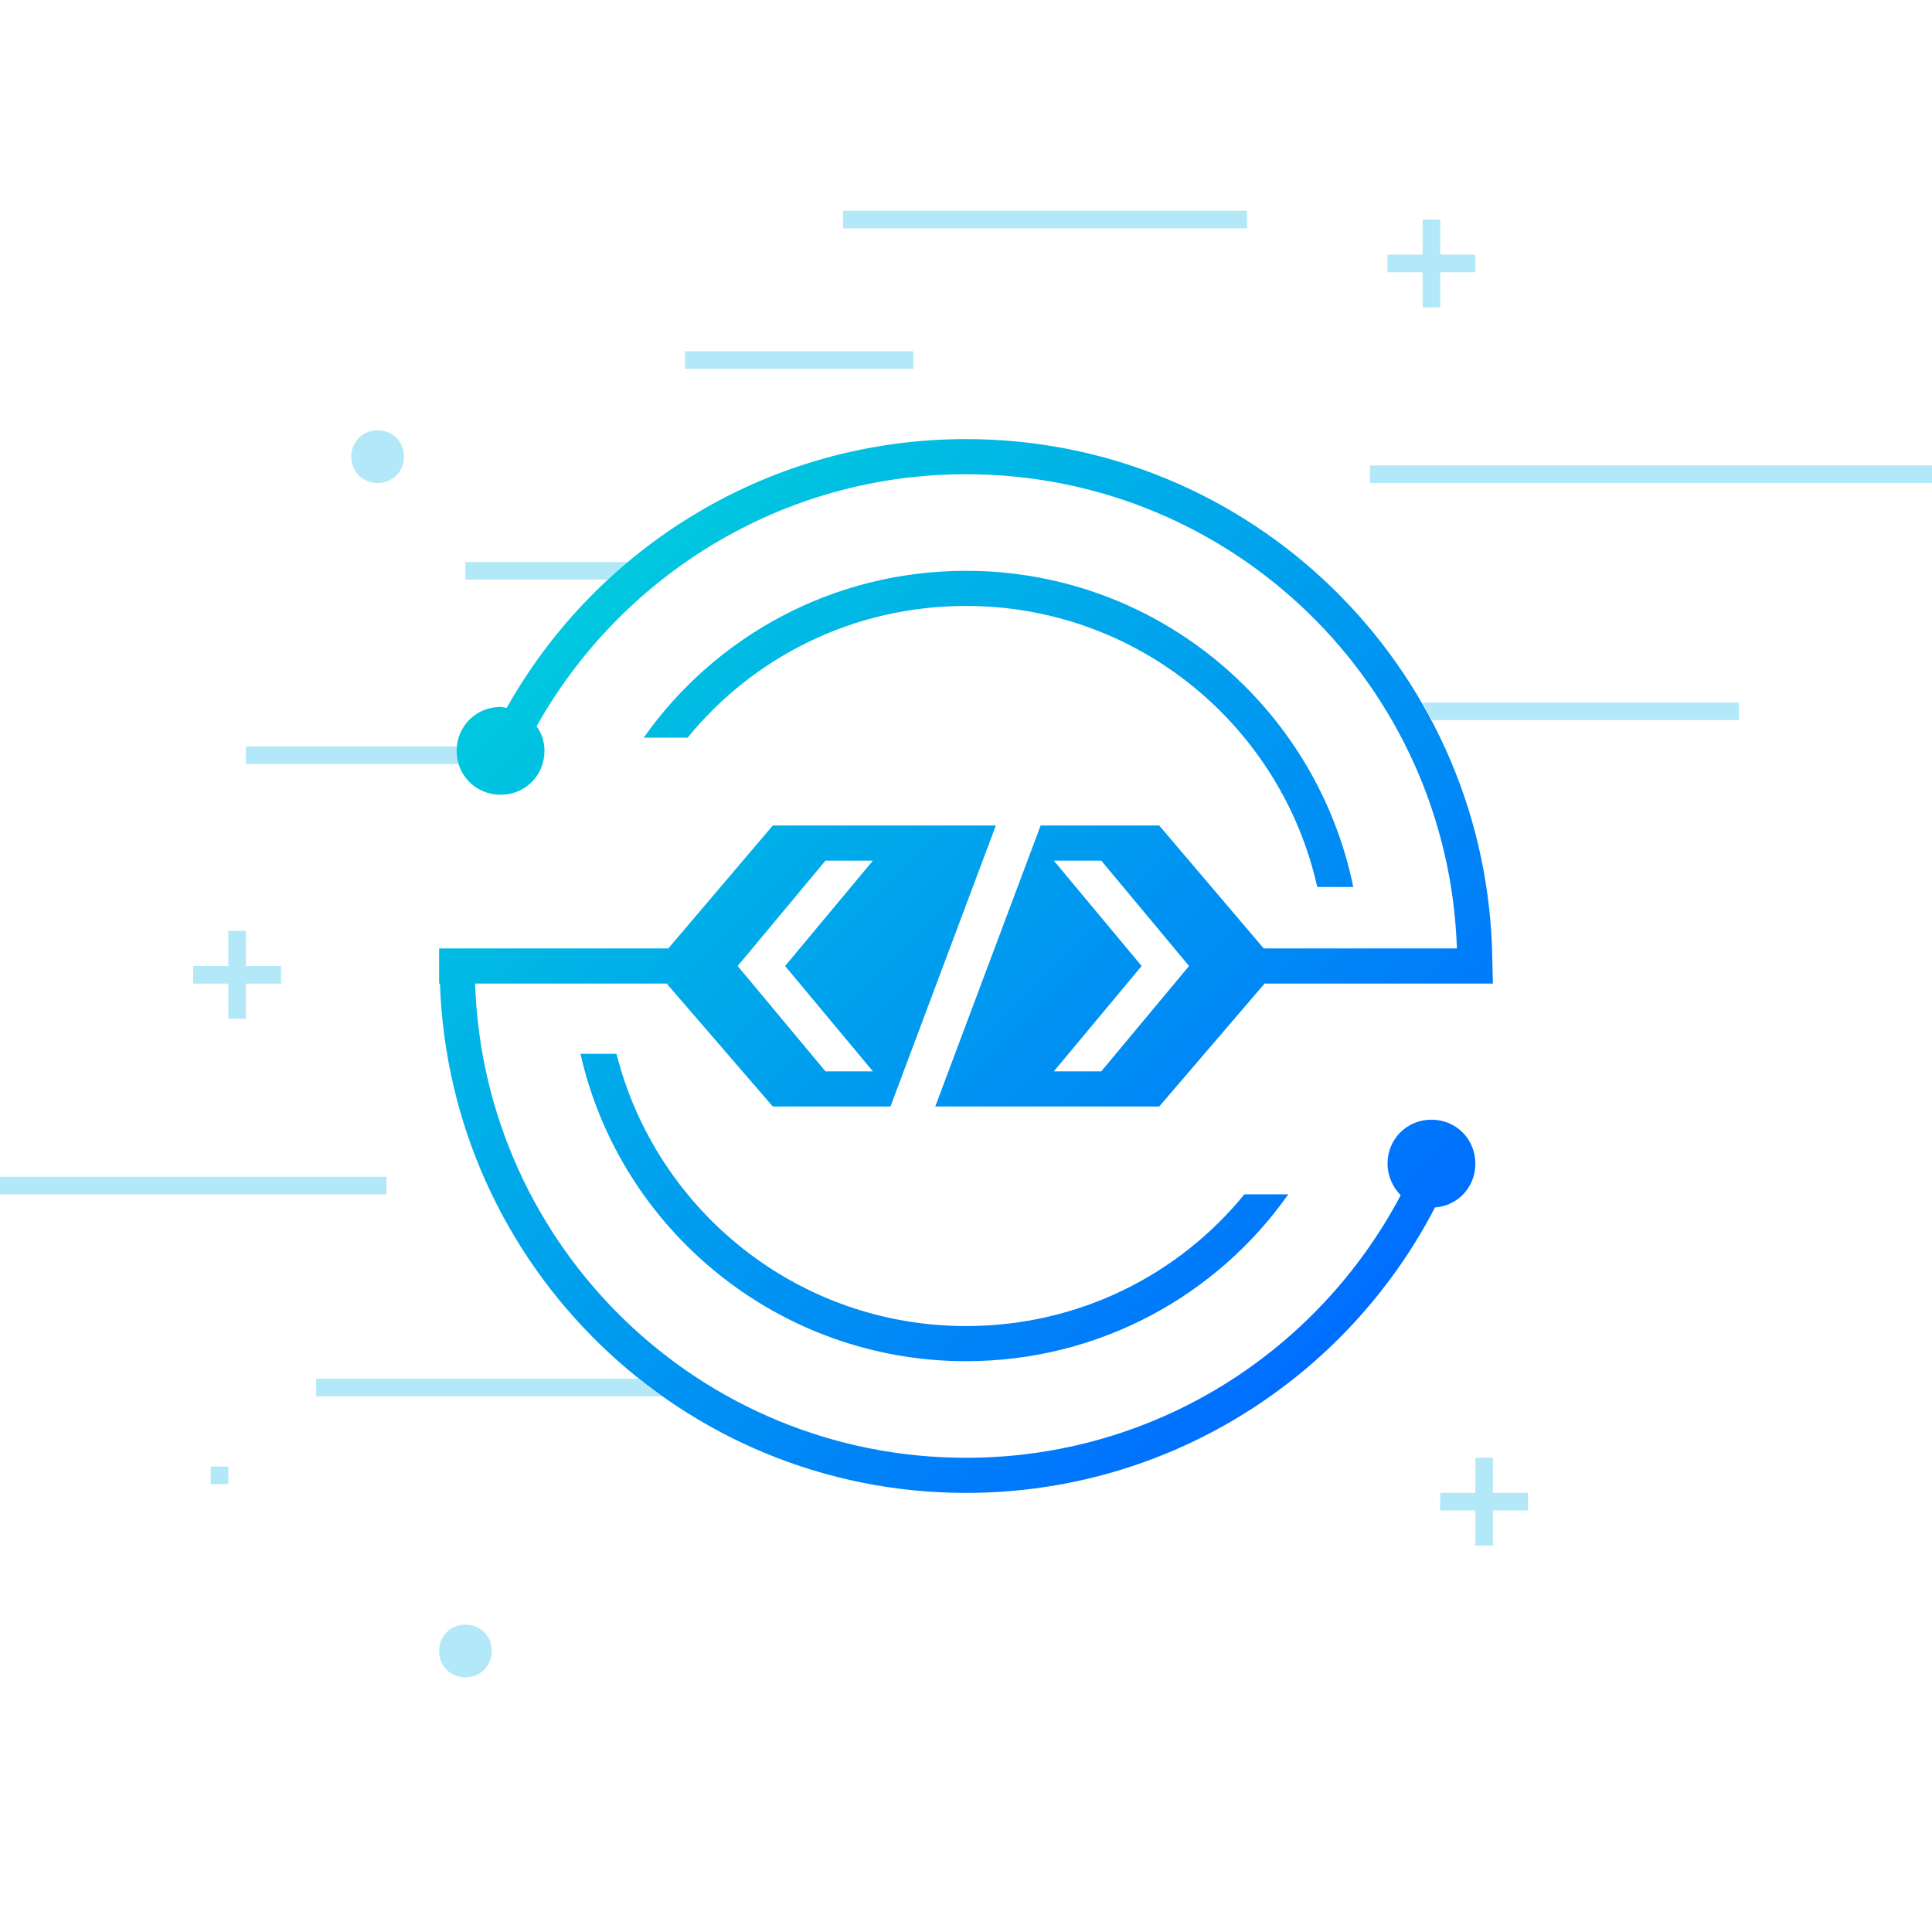 <?xml version="1.0" encoding="utf-8"?>
<!-- Generator: Adobe Illustrator 21.0.0, SVG Export Plug-In . SVG Version: 6.00 Build 0)  -->
<svg version="1.1" id="图层_1" xmlns="http://www.w3.org/2000/svg" xmlns:xlink="http://www.w3.org/1999/xlink" x="0px" y="0px"
	 width="220px" height="220px" viewBox="0 0 220 220" style="enable-background:new 0 0 220 220;" xml:space="preserve">
<style type="text/css">
	.st0{fill-rule:evenodd;clip-rule:evenodd;fill:#B2E8F7;}
	.st1{fill-rule:evenodd;clip-rule:evenodd;fill:url(#SVGID_1_);}
</style>
<g>
	<g>
		<path class="st0" d="M24,169h2v-2h-2V169z M53,185c-1.7,0-3,1.3-3,3c0,1.7,1.3,3,3,3s3-1.3,3-3C56,186.3,54.7,185,53,185z M44,134
			H0v2h44V134z M43,55c1.7,0,3-1.3,3-3c0-1.7-1.3-3-3-3s-3,1.3-3,3C40,53.7,41.3,55,43,55z M162,35h2v-4h4v-2h-4v-4h-2v4h-4v2h4V35z
			 M71.5,64H53v2h16.2C70,65.3,70.7,64.6,71.5,64z M55.5,85H28v2h26.6C54.9,86.3,55.2,85.7,55.5,85z M163.1,82H198v-2h-36
			C162.3,80.7,162.7,81.3,163.1,82z M36,157v2h39.4c-0.9-0.6-1.8-1.3-2.7-2H36z M156,53v2h64v-2H156z M170,166h-2v4h-4v2h4v4h2v-4h4
			v-2h-4V166z M78,42h26v-2H78V42z M96,26h46v-2H96V26z M26,116h2v-4h4v-2h-4v-4h-2v4h-4v2h4V116z"/>
	</g>
</g>
<g>
	<g>
		<linearGradient id="SVGID_1_" gradientUnits="userSpaceOnUse" x1="152.426" y1="152.426" x2="67.574" y2="67.574">
			<stop  offset="0" style="stop-color:#006EFF"/>
			<stop  offset="1" style="stop-color:#00C8DF"/>
		</linearGradient>
		<path class="st1" d="M163,127.5c-2.8,0-5,2.2-5,5c0,1.4,0.6,2.7,1.5,3.6c-9.4,17.8-28,29.9-49.5,29.9c-30.3,0-54.9-24-55.9-54H76
			v0.1L88,126h13.4l12-32H88l-11.9,14H50v4h0.1c1.1,32.2,27.5,58,59.9,58c23.2,0,43.4-13.2,53.4-32.5c2.6-0.2,4.6-2.3,4.6-5
			C168,129.7,165.8,127.5,163,127.5z M94,98h5.4l-10,12l10,12H94l-10-12L94,98z M70.2,120h-4.1c4.5,20,22.5,35,43.9,35
			c15.2,0,28.6-7.5,36.7-19h-5c-7.5,9.2-18.9,15-31.7,15C90.8,151,74.7,137.8,70.2,120z M169.9,108c-1.1-32.2-27.5-58-59.9-58
			c-22.4,0-42,12.3-52.3,30.6c-0.2,0-0.5-0.1-0.7-0.1c-2.8,0-5,2.2-5,5s2.2,5,5,5s5-2.2,5-5c0-1-0.3-2-0.9-2.8
			C70.7,65.6,89,54,110,54c30.3,0,54.9,24,55.9,54h-22L132,94h-13.5l-12,32H132l12-14v0h26L169.9,108L169.9,108z M125.4,122H120
			l10-12l-10-12h5.4l10,12L125.4,122z M110,69c19.6,0,35.9,13.7,40,32h4.1c-4.2-20.5-22.3-36-44.1-36c-15.2,0-28.6,7.5-36.7,19h5
			C85.8,74.8,97.2,69,110,69z"/>
	</g>
</g>
</svg>
